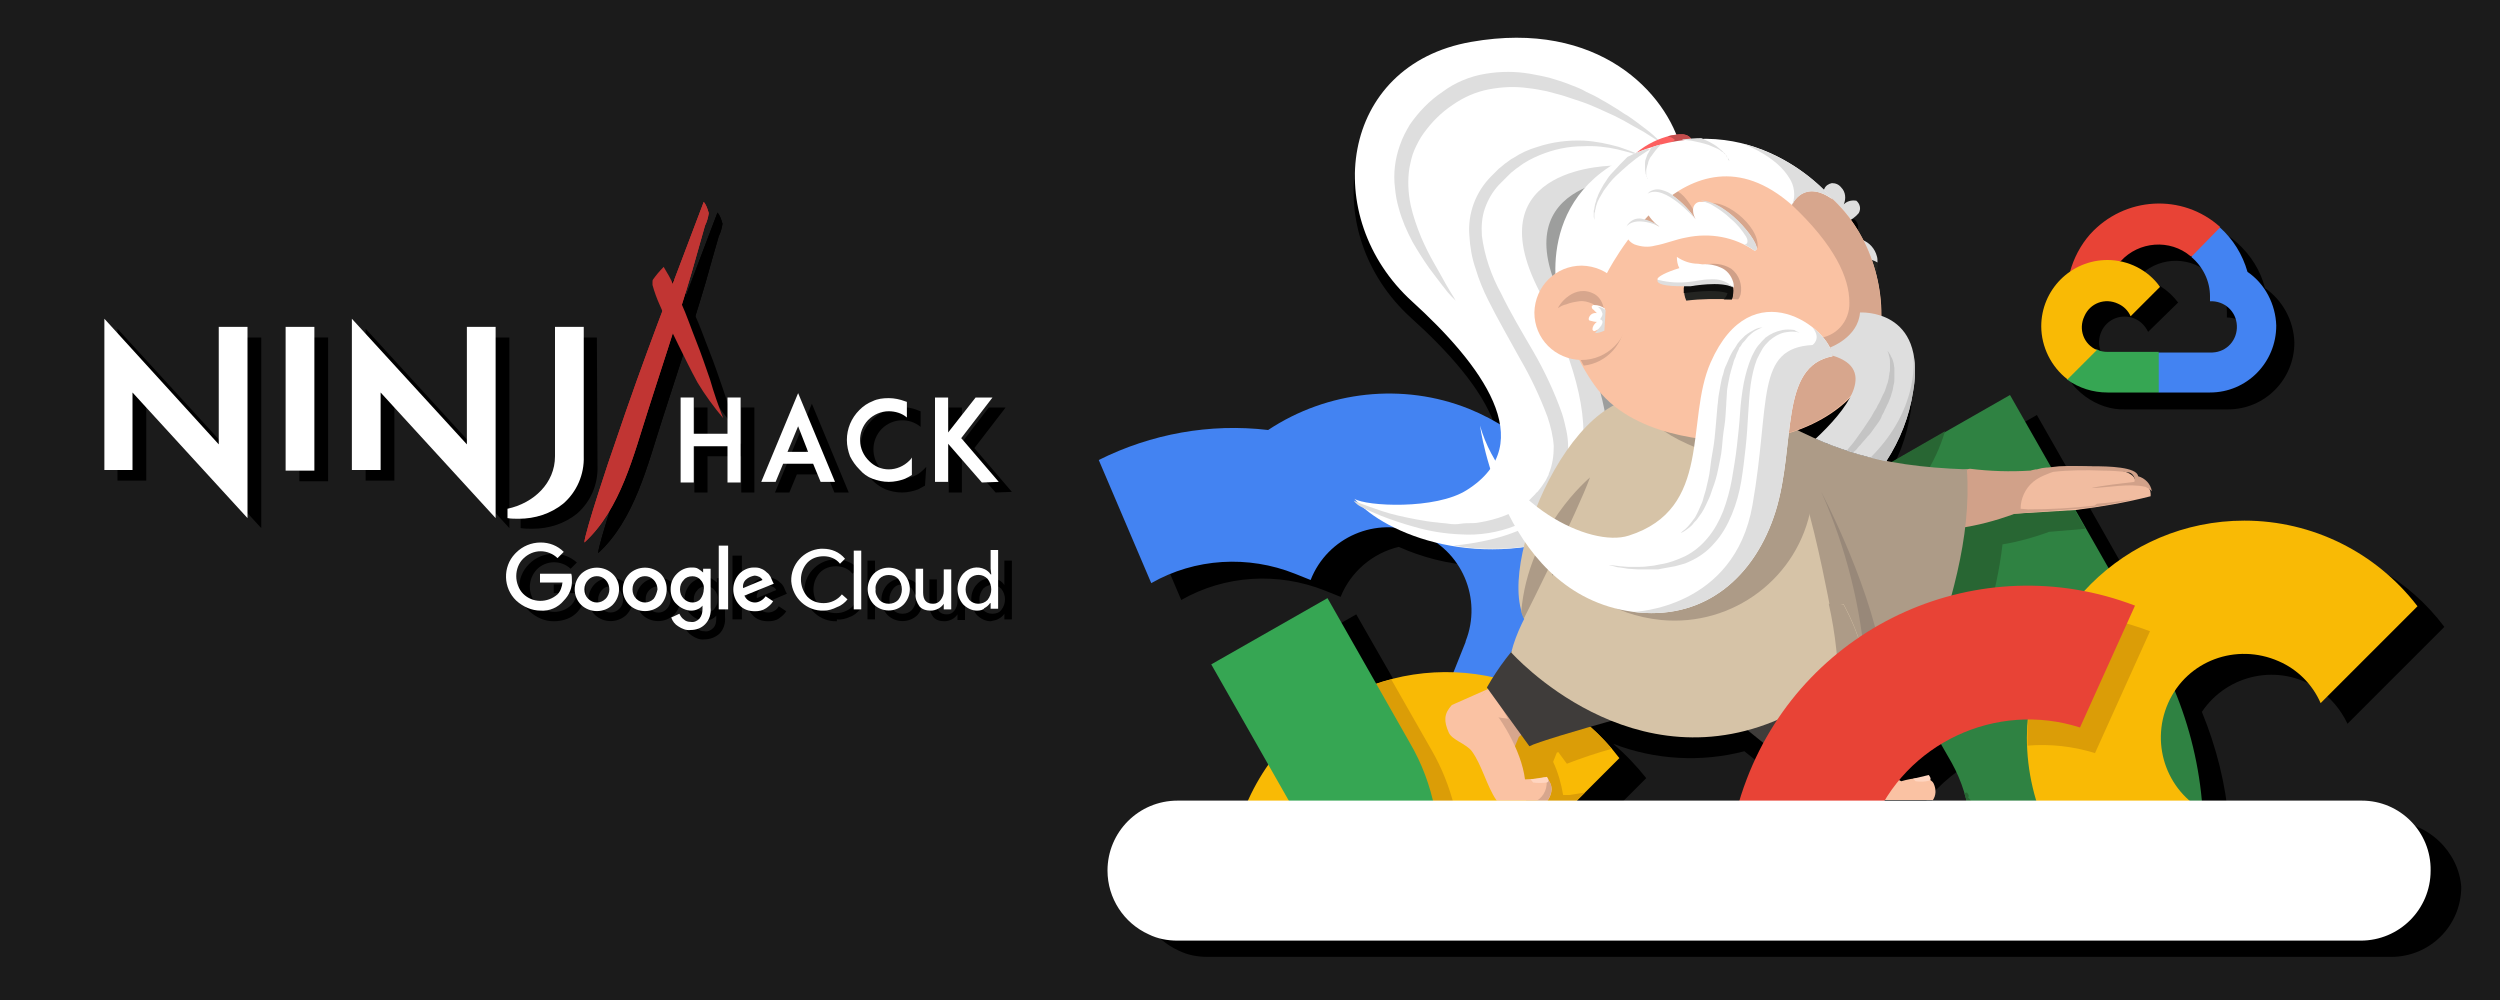<?xml version="1.0" encoding="utf-8"?>
<!-- Generator: Adobe Illustrator 23.0.4, SVG Export Plug-In . SVG Version: 6.00 Build 0)  -->
<svg version="1.1" id="Layer_1" xmlns="http://www.w3.org/2000/svg" xmlns:xlink="http://www.w3.org/1999/xlink" x="0px" y="0px"
	 viewBox="0 0 400 160" style="enable-background:new 0 0 400 160;" xml:space="preserve">
<style type="text/css">
	.st0{clip-path:url(#SVGID_2_);}
	.st1{fill:#1B1B1B;}
	.st2{fill:#2F8242;}
	.st3{fill:#286633;}
	.st4{fill:#4383F2;}
	.st5{fill:#F9BA05;}
	.st6{fill:#DB9D07;}
	.st7{fill:#F1BCA0;}
	.st8{fill:#D1A189;}
	.st9{fill:#AD9B87;}
	.st10{fill:#FFFFFF;}
	.st11{fill:#DEDEDE;}
	.st12{fill:#9D9E9D;}
	.st13{fill:#D6C3A7;}
	.st14{fill:#25353F;}
	.st15{fill:#FAC2A3;}
	.st16{fill:#D7A68D;}
	.st17{fill:#FFD5C0;}
	.st18{fill:#3F3C3A;}
	.st19{fill:#232421;}
	.st20{fill:#FD6060;}
	.st21{fill:#C34C4C;}
	.st22{fill:#D0A088;}
	.st23{fill:#0E0E0D;}
	.st24{fill:#C4C4C4;}
	.st25{fill:#988879;}
	.st26{fill:#36A653;}
	.st27{fill:#E84336;}
	.st28{fill:#C13533;}
</style>
<title>NinjaHack-España-Banner-400x160px</title>
<g>
	<defs>
		<rect id="SVGID_1_" x="-0.5" width="1201" height="160"/>
	</defs>
	<clipPath id="SVGID_2_">
		<use xlink:href="#SVGID_1_"  style="overflow:visible;"/>
	</clipPath>
	<g class="st0">
		<rect x="-0.5" class="st1" width="1201" height="160"/>
		<path d="M382.2,131.4h-25.6c-0.5-6-2-11.9-4.3-17.5c4.1-6.1,12.4-7.8,18.5-3.7c2.1,1.4,3.7,3.3,4.8,5.6l15.5-15.5
			c-11.5-15.3-33.3-18.3-48.6-6.8c-0.3,0.2-0.6,0.4-0.8,0.7l-9.3-16.4c0.1-0.3,0.1-0.6,0.1-0.9c0-0.5-0.2-1-0.5-1.4l-0.8,0.2
			l-5.3-9.3L306,77.8c-2.5-0.3-5.1-0.8-7.5-1.4c0.5,0.1,1,0.3,1.6,0.4l1.3,0.3c2.3-3.4,3.7-7.2,4.3-11.2c0.1-0.4,0.1-0.7,0.1-1.1
			c0-0.1,0-0.2,0-0.3c0-0.3,0-0.5,0.1-0.8c0-0.1,0-0.2,0-0.3c0-0.3,0-0.6,0-0.9v-0.1c0-0.3,0-0.6,0-0.9c0-0.1,0-0.2,0-0.3
			c0-0.2,0-0.4,0-0.6s0-0.2,0-0.3c0-0.2-0.1-0.5-0.1-0.7c0,0,0,0,0-0.1l0,0c-0.4-2.8-2.4-5.1-5.1-6c0-2.3-0.2-4.6-0.8-6.8
			c0.1-0.3,0.1-0.5,0.2-0.8c0-0.4,0-0.7,0-1.1l0.1,0.1c0-0.3,0-0.7-0.1-1c-0.3-1.1-1.1-2-2.2-2.5c-0.6-1.1-1.3-2.2-2-3.2
			c0.5-0.2,0.9-0.6,1.2-1.1c0.4-0.7,0.2-1.5-0.4-2c0,0,0,0,0,0c-0.7-0.1-1.4,0.1-1.9,0.6c0.4-0.9,0.2-2-0.4-2.7
			c-0.4-0.4-0.9-0.7-1.5-0.7c-0.5,0.1-1,0.4-1.2,0.8c0,0.1-0.1,0.1-0.1,0.2l-0.1-0.1l-0.2-0.2l-0.2-0.2l-0.2-0.2l-0.4-0.4l-0.2-0.2
			l-0.3-0.2l-0.2-0.2l-0.5-0.4l-0.3-0.2l-0.3-0.2l-0.3-0.2l-0.5-0.4l-0.4-0.3l-0.4-0.3l-0.4-0.2l-0.5-0.3c-0.2-0.1-0.3-0.2-0.5-0.3
			l-0.5-0.3l-0.4-0.2l-0.5-0.3l-0.5-0.3l-0.6-0.3l-0.4-0.2l-0.6-0.3l-0.5-0.2l-0.7-0.3l-0.4-0.1l-0.7-0.2l-0.4-0.1l-0.8-0.2l0,0
			c-2.2-0.5-4.5-0.8-6.8-0.8h-0.2h-0.9h-0.4c-0.3-0.5-0.8-0.8-1.4-0.8h-0.6h-0.4l0,0c-3.4-8.5-14.1-18.2-32.8-14.9
			c-21.2,3.7-24.2,28.1-9.5,41.5c5.9,5.3,11.4,11.4,13.4,17.1c-10.4-3.9-22.1-2.6-31.4,3.6c-9.3-1.1-18.7,0.6-27.1,4.8l8.4,19.7
			c7-4,15.5-4.5,23-1.5l2.5,1c1.6-4,5.1-7,9.3-8c3.8,1.7,7.8,2.7,11.9,3c4.2,3.7,5.7,9.7,3.6,15l-2,4.8c-0.4,0-0.8,0-1.3,0
			c-3.8,0-7.5,0.6-11.1,1.8l-7.9-13.8l-18.6,10.6l9.2,16c-1.3,1.8-2.4,3.8-3.3,5.9h-11.2c-6.2,0-11.2,5-11.1,11.2
			c0,4.4,2.6,8.3,6.6,10.1l0,0c1.4,0.7,3,1,4.6,1h22.4l0,0h167c6.2,0,11.2-5,11.2-11.2C393.4,136.3,388.4,131.3,382.2,131.4
			L382.2,131.4z M295.4,75.5L295.4,75.5l-1.2-0.4l0.7,0.2l0,0L295.4,75.5z M289.9,73.5l1.3,0.6c-1.4-0.6-2.8-1.2-4.3-2
			c3.3-1.1,6.2-3,8.6-5.5C294.1,69.2,292.2,71.5,289.9,73.5z M294.1,75.1c-0.9-0.3-1.8-0.7-2.7-1C292.3,74.4,293.2,74.8,294.1,75.1z
			 M258.1,119c6.7,2.6,14.1,3,21,1.2l6,4.8c-0.9,2.1-1.7,4.2-2.4,6.3h-26.1l6.8-6.8C261.8,122.5,260.1,120.7,258.1,119z
			 M314.8,122.3l1.8,3.1c1.1,1.9,1.9,3.9,2.4,6h-13.1C308.1,127.7,311.2,124.6,314.8,122.3L314.8,122.3z M295.5,75.6L295.5,75.6
			l0.4,0.1l0,0c0.8,0.2,1.6,0.5,2.4,0.7C297.4,76.2,296.5,75.9,295.5,75.6z"/>
		<path class="st2" d="M315.2,131.5L315.2,131.5l36.8,10c1.8-13.1-0.9-26.4-7.4-37.9l-23-40.4l-32.4,18.5l23.1,40.4
			C313.9,125,314.9,128.2,315.2,131.5z"/>
		<path class="st3" d="M305.3,110l2,0.5h0.2l4.3,1.1c0.6,0.2,1.3,0.2,1.9-0.1c0.4-0.3,0.6-0.8,0.7-1.2c2.5-7.6,5.1-15.3,6-23.2
			c2.5-0.4,4.9-1.1,7.2-1.9l0.2-0.1l5.9-0.5l-3.7-6.4c-3.1,0.1-6.2,0-9.3-0.3l0,0c-4.4-0.1-8.7-0.5-13-1.4c1.5-2.3,2.7-4.8,3.5-7.5
			l-22.1,12.7L305.3,110z M306.6,76.3l0.4,0.1L306.6,76.3z M302.6,75.2l1,0.3L302.6,75.2z"/>
		<path class="st3" d="M315.4,128.2c-0.1-0.2-0.3-0.4-0.5-0.6c0.3-0.3-0.2-0.8-0.2-0.8l-0.4,0.1c0.4,1.3,0.7,2.6,0.8,4h0.1
			C315.7,130,315.8,129,315.4,128.2z"/>
		<path class="st4" d="M202.9,68.8c-9.3-1.1-18.7,0.6-27.1,4.8l8.4,19.7c7-4,15.5-4.5,23-1.5l2.5,1c2.7-6.9,10.5-10.2,17.3-7.5
			c6.9,2.7,10.2,10.5,7.5,17.3c0,0,0,0.1,0,0.1l-9.9,24.8l0,0l19.8,7.9l0,0l9.9-24.8c7.1-17.8-1.5-38-19.3-45.2
			C224.5,61.2,212.4,62.5,202.9,68.8L202.9,68.8z"/>
		<path class="st5" d="M218.1,140.8c0.8-7.3,7.4-12.6,14.8-11.8c4.7,0.5,8.8,3.5,10.7,7.8l15.5-15.5c-11.6-15.3-33.4-18.3-48.7-6.7
			c-8.3,6.3-13.3,15.9-13.7,26.2L218.1,140.8z"/>
		<path class="st6" d="M249.3,120.3l1.4,1.9c2.3-0.9,4.7-1.7,7.2-2.4c-3.4-4-7.7-7.2-12.5-9.4c-0.5,0.8-1,1.6-1.4,2.4l0.1,0.1
			l-5.7,2.5c-1.3,1.4-1.3,2.6-0.5,4.4c0.5,1.2,2.8,1.7,3.7,3c1.6,2.2,2.4,5.6,3.9,7.8l0.1,0.1h4.1l3.9-3.9l-2.5,0.4l0,0
			c-0.5,0-1,0-1,0c-0.3-1.8-0.8-3.6-1.6-5.3l0.6-1.5h0.1l0,0L249.3,120.3z"/>
		<path class="st6" d="M229.1,120.1l-6.5-11.4c-7.1,1.9-13.4,5.9-18,11.6l5.9,10.4c0.9,1.7,1.5,3.5,1.7,5.4l0,0l6.6,1.8
			c1.9-5.3,6.9-8.9,12.6-8.9c0.4,0,0.9,0,1.3,0.1C231.9,125.9,230.7,122.9,229.1,120.1z"/>
		<path class="st7" d="M332.1,81.6c4-0.5,8.1-1.2,12-2.2c0.2-2.3-2.5-2.7-2.5-2.7c-0.5-1.6-4.7-1.9-7.1-2c-3.3-0.2-6.6,0.1-9.8,0.8
			c-0.6,0.1-1.1,0.4-1.5,0.7c-0.7,0.8-1.1,1.8-1.2,2.9c0,1,0.1,2.1,0.2,3.1"/>
		<path class="st8" d="M335.1,80.9c-3.5,0.4-7.1,0.6-10.6,0.6l-1.2-0.1c0-1.6,0.7-3.2,2-4.3c0.7-0.6,1.6-1,2.4-1.3
			c0.2-0.1,0.5-0.2,0.8-0.3c2.6-0.3,5.3-0.3,7.9-0.2c1.4,0,2.9,0.1,4.3,0.3c0.6,0.2,1,0.9,0.8,1.5c-1.6,0.2-5.4,0.6-6.9,1
			c2.8-0.1,6.1-0.8,8.7-0.2c0.4,0.2,0.7,0.4,1,0.7c-0.2-1.2-1.1-2.1-2.2-2.4c-0.2-1.5-4.8-1.6-7.2-1.6c-1.8,0-3.5-0.1-5.3,0h-0.1
			l-0.9,0.1l0,0l-0.9,0.1h-0.2l-0.8,0.1h0l-0.8,0.2h-0.2c-0.3,0.1-0.6,0.1-0.8,0.2h-0.1l0,0c-3.2,0.2-6.4,0.1-9.6-0.3l-2.3,0.4
			c0.5,3,0.7,6.1,0.5,9.1c3-0.4,5.9-1.2,8.7-2.2l0.2-0.1l10.2-0.8c3-0.3,5.9-0.8,8.8-1.5c-0.8,0.1-1.5,0.2-2.3,0.3
			c-1.2,0.2-2.3,0.3-3.5,0.4"/>
		<path class="st9" d="M292.9,105.6l12.9,3.3c0.8,0.5,1.9,0.2,2.4-0.6c0.1-0.2,0.2-0.5,0.2-0.7c3.5-10.5,7.1-21.4,6.3-32.5
			c-14.5-0.5-22.8-3.2-35.2-10.8l-1.6,17.5L292.9,105.6"/>
		<path class="st10" d="M263.1,31.2c0.2-3,3-6,5.9-7.3c-2.3-9-13.2-20.8-33.6-17.2c-21.2,3.7-24.2,28.1-9.5,41.5
			c11,10,20.7,22.7,8.8,30.2c-5,3.2-16.2,2.6-18,1.4c4.9,5.7,20.3,12,37.3,5c24.7-10.4,14.3-31.4,10.3-37.7
			C259.2,39.3,258.8,33.5,263.1,31.2z"/>
		<path class="st11" d="M265.7,22.8c0,0-1-0.6-2.7-1.7c-0.9-0.5-2-1.1-3.2-1.8c-0.6-0.3-1.3-0.7-2-1s-1.5-0.7-2.2-1s-1.6-0.7-2.5-1
			s-1.8-0.6-2.7-0.9s-1.9-0.5-2.9-0.8c-1-0.2-2-0.4-3-0.5c-2.1-0.3-4.2-0.2-6.3,0.2c-2.1,0.4-4.1,1.3-5.8,2.5
			c-1.8,1.2-3.3,2.7-4.6,4.5c-0.6,0.8-1.1,1.8-1.5,2.7c-0.4,0.9-0.6,1.9-0.8,2.9c-0.3,2-0.2,3.9,0.2,5.9c0.4,1.8,1,3.5,1.7,5.2
			c0.6,1.4,1.3,2.8,2.1,4.2c0.7,1.2,1.3,2.3,1.8,3.2s0.9,1.5,1.2,2l0.4,0.7l-0.6-0.6c-0.4-0.4-0.9-1-1.5-1.8s-1.4-1.8-2.2-2.9
			c-0.9-1.3-1.8-2.7-2.6-4.1c-0.9-1.7-1.7-3.5-2.2-5.4c-0.3-1-0.5-2.1-0.6-3.2c-0.3-2.3,0-4.7,0.8-6.9c0.4-1.2,1-2.3,1.6-3.3
			c1.4-2,3.1-3.8,5.2-5.2c2-1.5,4.4-2.5,6.9-2.9c1.2-0.2,2.4-0.3,3.6-0.3c1.2,0,2.3,0.1,3.5,0.3c1.1,0.2,2.2,0.4,3.3,0.7
			c1,0.3,2,0.6,3,1s1.9,0.7,2.7,1.2c0.9,0.4,1.7,0.8,2.5,1.3c0.8,0.4,1.5,0.9,2.2,1.3s1.3,0.9,1.9,1.2c1.2,0.8,2.2,1.6,3,2.2
			C264.2,21.3,265,22,265.7,22.8z"/>
		<path class="st11" d="M216.6,80.1c0,0,0.4,0.2,1.2,0.5s1.9,0.7,3.4,1.2s3.3,0.9,5.4,1.3c1.1,0.2,2.2,0.4,3.4,0.5
			c0.6,0.1,1.2,0.1,1.8,0.2s1.3,0.1,1.9,0s1.3-0.1,2-0.1s1.3-0.2,2-0.3c1.4-0.3,2.7-0.7,4-1.3c1.3-0.6,2.5-1.5,3.5-2.6l0.4-0.4
			c0.1-0.1,0.2-0.3,0.4-0.4c0.2-0.3,0.5-0.6,0.7-0.9l0.6-0.9l0.3-0.6c0.1-0.2,0.2-0.3,0.2-0.5c0.6-1.4,0.8-2.9,0.8-4.4
			c-0.1-1.6-0.5-3.2-1-4.7c-1.2-3.2-2.7-6.4-4.4-9.3c-1.7-3.1-3.5-6.2-5.1-9.4c-0.8-1.6-1.5-3.3-2-5c-0.6-1.7-0.9-3.5-1-5.3
			c-0.3-3.5,1-7,3.5-9.5l0.2-0.2l0.2-0.2l0.4-0.4l0.4-0.4l0.5-0.4c0.3-0.3,0.6-0.5,0.9-0.7s0.6-0.5,0.9-0.6c1.2-0.8,2.5-1.4,3.9-1.8
			c2.4-0.8,4.9-1.1,7.4-1c1.9,0.1,3.8,0.5,5.6,1c1.2,0.4,2.3,0.8,3.4,1.3c0.8,0.4,1.1,0.6,1.1,0.6s-0.4-0.2-1.2-0.5
			c-1.1-0.4-2.3-0.7-3.5-1c-1.8-0.4-3.6-0.6-5.5-0.5c-2.4,0-4.7,0.5-6.9,1.4c-1.2,0.5-2.4,1.1-3.4,1.9c-0.3,0.2-0.6,0.4-0.8,0.6
			c-0.3,0.2-0.5,0.4-0.8,0.7l-0.4,0.4c-0.1,0.1-0.3,0.3-0.4,0.4l-0.4,0.4l-0.2,0.2l-0.2,0.2c-1,1.1-1.7,2.3-2.2,3.7
			c-0.5,1.4-0.6,2.9-0.5,4.4c0.4,3.2,1.5,6.4,3.1,9.3c1.5,3.1,3.3,6.1,5.1,9.2c1.8,3.1,3.4,6.5,4.6,9.9c0.3,0.9,0.5,1.8,0.7,2.7
			c0.2,0.9,0.3,1.8,0.3,2.8c0.1,1.9-0.3,3.8-1.1,5.5c-0.1,0.2-0.2,0.5-0.3,0.6l-0.3,0.5l0,0c0,0.1,0,0,0,0.1l-0.1,0.1l-0.1,0.1
			l-0.2,0.3l-0.4,0.6c-0.1,0.2-0.3,0.4-0.4,0.5l-0.4,0.5c-0.1,0.2-0.3,0.3-0.4,0.5l-0.5,0.4c-1.2,1.2-2.6,2.1-4.2,2.8
			c-2.8,1.1-5.8,1.6-8.8,1.4c-2.5-0.1-5-0.5-7.4-1.2c-1.8-0.5-3.6-1.1-5.4-1.8c-1.4-0.6-2.6-1.1-3.3-1.5S216.6,80.1,216.6,80.1z"/>
		<path class="st11" d="M264.2,47c-4.9-7.7-5.4-13.4-1.2-15.7l-4.6-4.8c0,0-22.6-0.2-12.1,20.1s11.8,38.1-13.7,40.7
			c7.2,1.2,14.7,0.3,21.4-2.6c5.6-2.3,9.3-5.2,11.8-8.3l3.3-18.2C268,54.2,266.3,50.4,264.2,47z"/>
		<path class="st12" d="M245.6,87.2c2.9-0.5,5.7-1.4,8.4-2.5c24.7-10.3,14.2-31.4,10.2-37.7c-4.9-7.8-5.4-13.5-1.1-15.8
			c0.1-0.6,0.2-1.2,0.4-1.7l-1.2-1.2c0,0-22.6-0.3-12.1,20.1C259.3,65.9,261.5,81.5,245.6,87.2z"/>
		<path class="st13" d="M275.5,65.4l-7.8-1.1l-0.6,0.9C254,56.4,239,89.2,243.9,99c1.6,3.1,8.5,3.9,11.9,4.7
			c12.2,2.7,24.5,4.5,36.9,5.7C294.1,94.4,289.7,79.1,275.5,65.4"/>
		<path class="st9" d="M263.5,66.4c0,0,3.4,6,20.7,8.3l-3.9-7L263.5,66.4z"/>
		<path class="st9" d="M251.1,100.7c-1.2,0.2-2.4,0.3-3.5,0.3c2.6,1.2,5.4,2.1,8.3,2.6c12.2,2.7,24.5,4.5,36.9,5.7
			c1.4-14.5,2-30.5-11.2-43.9c4.3,4.8,0.5,8.7-0.8,14.5c-1.5,6.3-12.7,12.3-18.1,15.9C259.1,98.2,255.2,99.9,251.1,100.7"/>
		<path class="st14" d="M271.7,65.3c-0.1-0.2-0.3-0.3-0.4-0.4l-3.1-0.4C269.4,64.7,270.7,65,271.7,65.3"/>
		<path class="st14" d="M251.2,102c4.1-0.8,8-2.5,11.5-4.9c5.4-3.6,15.7-9.9,18.1-15.9c3.6-9.2,0.6-12.2-2.1-15.8
			c2.2,5.4,1.4,9.8-0.8,14.5c-2.7,5.9-12.7,12.3-18.1,15.9c-3.4,2.4-7.4,4.1-11.5,4.9c-1.2,0.2-2.4,0.3-3.5,0.3
			c1,0.5,2.1,0.9,3.2,1.3C249,102.3,250.1,102.2,251.2,102"/>
		<path class="st15" d="M239.6,109.1l-3.2,2.6c-0.1,0.1-0.1,0.1-0.2,0.2c0,0.2,0,0.3,0.1,0.4c1.7,2.5,2.9,5.3,3.6,8.3l4.4-4
			c0.1-0.1,0.2-0.2,0.2-0.3c0-0.1,0-0.3,0-0.4c-0.8-2.4-2-4.7-3.6-6.8c-0.1-0.2-0.4-0.4-0.6-0.4"/>
		<polyline class="st16" points="238.4,110.1 243,117.9 244.3,116.9 		"/>
		<path class="st16" d="M237.7,114.5c1,1.9,3.7,4,4.2,6.1l1.9-4.6c0.1-0.1,0.8,0.5,0.9,0.4c0-0.1,0-0.3,0-0.4
			c-0.4-1.2-2.1,0.3-2.7-0.9L237.7,114.5z"/>
		<path class="st15" d="M235.5,120.2c1.6,2.2,2.4,5.6,3.9,7.8c0,0,0.1,0.1,0.1,0.1h8.1c1.2-1.7,0.6-3.2-0.5-3.7c0,0-0.9,0.2-1.2,0.2
			s-1.9,0.1-1.9,0.1c-0.6-4.7-3.9-10.1-7-13.4l1.4-1.2l-6.1,2.7c-1.3,1.4-1.3,2.6-0.5,4.4C232.3,118.4,234.6,119,235.5,120.2z"/>
		<path class="st16" d="M245.9,128.1h1.7c1-1.5,0.7-3-0.2-3.6C247.7,125.9,247.1,127.4,245.9,128.1z"/>
		<path class="st17" d="M244.9,124.7l2.6-0.4c0,0,0.6,0.7,0,0.9c-0.7,0.1-1.5,0.1-2.2,0L244.9,124.7z"/>
		<path class="st15" d="M289.2,118.8c0,1.4,0,2.8,0,4.2c0,0.1,0,0.2,0.1,0.3c0.1,0.1,0.3,0.2,0.4,0.2c3,0.2,6,1,8.8,2.3l-0.4-6
			c0-0.1,0-0.2-0.1-0.3c-0.1-0.1-0.2-0.2-0.4-0.2c-2.4-0.9-5-1.4-7.5-1.4c-0.2,0-0.5,0-0.6,0.2"/>
		<path class="st16" d="M292.2,123.7c2.2,0.4,5.5-0.5,7.4,0.5l-2.5-4.3c0-0.1,0.9-0.4,0.8-0.5c-0.1-0.1-0.2-0.2-0.4-0.2
			c-1.2-0.4-1.1,1.8-2.4,1.6L292.2,123.7z"/>
		<path class="st15" d="M309.2,128.1c0.6-0.8,0.6-1.8,0.2-2.7c-0.8-1.8-5.2-0.4-5.2-0.4c-4.1-2.4-10.4-3.1-14.9-2.8l-0.1-1.9
			l-1.6,6.4c0.1,0.4,0.2,0.9,0.4,1.3H309.2z"/>
		<path class="st17" d="M306.1,124.6l2.5-0.6c0,0,0.6,0.7,0.1,0.9c-0.7,0.2-1.5,0.2-2.2,0.1L306.1,124.6z"/>
		<path class="st18" d="M298.7,122.2c0,0-0.7-20.2-3.7-23.5c0.1-0.5,0.1-1,0-1.6c-3.5,2.3-8.1,5.9-13.2,5
			c-7.4-1.2-14.5-3.4-21.7-5.7c-4.8-1.5-7-3-11.7-4.5c0,2-0.7,3.1-0.7,5.1c0,0.6-1.7,2.3-2,2.8c-0.3,0.5-0.6,1-1.1,1.4
			c-2.6,2.6-4.9,5.6-6.7,8.8l6.8,9.4c2.2-1.2,25.7-7.7,28.3-7.9l15.5,12.5L298.7,122.2z"/>
		<path class="st9" d="M243.4,97.9c0.1,0.4,0.3,0.8,0.4,1.1l0,0c1-2,8.5-16.9,10.6-22.6C254.5,76.3,244.5,84.5,243.4,97.9z"/>
		<path class="st13" d="M248.4,92c0,0-5.1,6.2-6.6,12.4c0,0,19.5,22,44.3,10c11.5-5.6,11.9-2.9,11.9-2.9s2.5-4.4-3-14.8l-2.2,0.4
			c0,0-2-10.8-4-17.3"/>
		<path class="st9" d="M289.8,81c-0.6-3-2.6-1.5-3.4-4.1l-15.2,5.3c-1.8,2.2-4.2,3.8-7,4.6c-2.3,0.5-4.6,0.4-6.8-0.4l-8.9,2.7
			c3.8,5.1,9.4,9.3,17.3,10.1C277.3,100.3,287.8,92.4,289.8,81z"/>
		<path class="st11" d="M295.5,35.5c0.7-0.3,1.4-0.8,1.9-1.4c0.4-0.7,0.2-1.5-0.4-2c0,0,0,0-0.1,0c-0.7-0.1-1.4,0.1-1.9,0.6
			c0.4-0.9,0.3-2-0.4-2.7c-0.4-0.5-0.9-0.7-1.5-0.7c-0.5,0.1-1,0.4-1.2,0.9c-0.3,0.5-0.4,1-0.4,1.5c-0.1,0.8,0.1,1.6,0.4,2.4
			c0.4,0.7,1.1,1.3,1.9,1.4c0.5,0.1,1.1,0,1.6,0.1"/>
		<path class="st19" d="M300.1,44.1c0.1-0.4,0.2-0.7,0.3-1.1c0.3-2.4-1.5-4.6-4-4.9s-4.6,1.5-4.9,4c-0.1,0.8,0,1.5,0.3,2.2
			C294.6,44,297.3,44,300.1,44.1z"/>
		<path class="st11" d="M300.3,41c-0.3-1.2-1.2-2.2-2.3-2.6l0,0c-1-0.5-2.1-0.7-3.2-0.6l-0.8-0.1c-1.4,0-2.7-0.5-3.9-1.2
			c-0.1,0.7,0.1,1.5,0.4,2.1c-2.3,0.7-4.1,1.6-4,2c0.3,1.2,4.3,1.2,6,1.1c0,0,5.8-1.1,7.9,0.3C300.4,41.6,300.4,41.3,300.3,41z"/>
		<path class="st15" d="M294.8,33.5c-7.4-8.3-19.1-11.2-29.5-7.2c-8.9,3.3-22.5,17.9-10.2,35.3c5.8,8.3,18.6,9.1,23.8,9
			s17.4-2.9,21-13.1C302.6,49.5,300.3,39.7,294.8,33.5"/>
		<path class="st16" d="M273.2,32.8c-0.8,0.4-1.4,1.3-1.5,2.2c-3.4-7-5.4-4-5.4-4s0.7,3.8-1.1,2.7s-2.9,1.4-2.9,1.4l2.4,2.3
			c0,0,11.1-1.5,12.4-1.2s4.1,3.5,4.1,3.5C281.7,36,275.2,31.3,273.2,32.8z"/>
		<path class="st16" d="M260,51.1c0-4.2-3.3-7.5-7.5-7.6c0,0,0,0,0,0c-0.6,0-1.3,0.1-1.9,0.2c-0.9,4.4-0.3,9.4,2.8,14.8
			C257.1,58.1,260,54.9,260,51.1z"/>
		<path class="st16" d="M251.4,40.8c-1.7,4.7-1.6,9.9,0.4,14.5c4-1.2,6.2-5.4,5-9.4C256,43.4,254,41.5,251.4,40.8"/>
		<path class="st16" d="M294.8,33.5c-4.4-5-10.6-8.2-17.3-8.8c3.9,2.6,9.2,8.1,9.2,8.1c6.8,6.4,9.2,11.6,9.2,15.6
			c0.1,3-2.2,5.6-5.2,5.7c-0.4,0-0.9,0-1.3-0.1c-1.4-0.2-2.7-0.6-4-1.1c0.3,0.5,0.5,1.7,1.5,2.3c-0.4,6.9-4.8,12.9-11.4,15.3
			c1.2,0.1,2.3,0.1,3.2,0.1c5.2-0.1,17.4-2.9,21-13.1C302.6,49.5,300.3,39.7,294.8,33.5"/>
		<path class="st20" d="M260.2,28.5c-0.4-0.4-0.6-1-0.3-1.5c1.2-3.1,6.2-5.6,9.3-5.5c0.5,0,2,0.4,1.3,1.9"/>
		<path class="st21" d="M269.2,21.5c-0.8,0-1.6,0.1-2.4,0.3c0.5,0.1,0.9,0.3,1.2,0.6c-1.3,0.8-2.5,1.7-3.7,2.8l5.7-1.6l0.4-0.2
			C271.2,21.9,269.7,21.5,269.2,21.5z"/>
		<path class="st10" d="M256.9,44.1c0,0,12.9-26.2,29.8-11.3c0,0,1.8-4.3,6.5-0.9c0,0-11.3-14.4-29.7-8.1
			c-18.9,6.5-14.1,24.3-14.1,24.3"/>
		<path class="st11" d="M263.5,23.8c-1.1,0.4-2.1,0.8-3.1,1.3c-0.8,0.8-1.6,1.6-2.4,2.5c-0.4,0.4-0.7,0.8-1,1.3
			c-0.3,0.4-0.6,0.9-0.8,1.3c-0.2,0.4-0.5,0.9-0.6,1.3c-0.1,0.2-0.2,0.4-0.2,0.6c-0.1,0.2-0.1,0.4-0.2,0.6c0,0.2-0.1,0.4-0.1,0.6
			c0,0.2-0.1,0.3-0.1,0.5c0,0.2,0,0.3,0,0.5s0,0.3,0,0.4s0.1,0.4,0.1,0.5c0,0.1,0,0.1,0,0.2c0,0,0-0.1,0-0.2c0-0.2,0-0.4,0-0.5
			c0-0.1,0-0.2,0-0.4c0-0.1,0-0.3,0.1-0.4c0-0.2,0-0.3,0.1-0.5c0-0.2,0.1-0.4,0.1-0.5c0.1-0.2,0.1-0.4,0.2-0.6
			c0.1-0.2,0.2-0.4,0.3-0.6c0.2-0.4,0.5-0.8,0.7-1.2c0.3-0.4,0.6-0.8,0.9-1.2s0.7-0.8,1-1.1c1.4-1.3,2.8-2.6,4.4-3.6
			c0.4-0.3,0.8-0.5,1.1-0.7L263.5,23.8z"/>
		<path class="st11" d="M263.6,26.4c0.1-0.2,0.1-0.5,0.2-0.7c0.1-0.2,0.2-0.5,0.4-0.7c0.5-0.7,1-1.4,1.6-1.9
			c-0.5,0.1-1.1,0.3-1.6,0.5c-0.2,0.4-0.4,0.8-0.6,1.1c-0.1,0.3-0.2,0.5-0.3,0.8c-0.1,0.3-0.1,0.5-0.1,0.8c0,0.3,0,0.5,0,0.8
			c0,0.2,0.1,0.4,0.1,0.7c0,0.1,0.1,0.2,0.1,0.3c0,0.1,0.1,0.2,0.1,0.2c0.1,0.1,0.2,0.3,0.2,0.4l0.2,0.3l-0.2-0.3
			c-0.1-0.1-0.1-0.3-0.2-0.4c0-0.1,0-0.2-0.1-0.2c0-0.1,0-0.2,0-0.3c0-0.2,0-0.4,0-0.6C263.5,26.9,263.5,26.6,263.6,26.4z"/>
		<path class="st11" d="M276.4,25.3c0-0.1-0.1-0.1-0.1-0.2c-0.1-0.2-0.2-0.3-0.3-0.5c-0.1-0.1-0.3-0.3-0.5-0.5
			c-0.2-0.2-0.4-0.3-0.6-0.5c-0.2-0.2-0.4-0.3-0.7-0.5c-0.2-0.1-0.5-0.3-0.7-0.4c-0.4-0.2-0.9-0.4-1.3-0.6c-1,0-2,0.1-3,0.2v0.1h0.4
			l1,0.1c1,0.2,1.9,0.4,2.8,0.7c0.2,0.1,0.5,0.2,0.7,0.3c0.2,0.1,0.5,0.2,0.7,0.3c0.2,0.1,0.4,0.2,0.6,0.4c0.2,0.1,0.4,0.2,0.5,0.4
			c0.1,0.1,0.3,0.2,0.4,0.4L276.4,25.3l0.1,0.2l0.2,0.3l-0.1-0.4C276.5,25.4,276.4,25.4,276.4,25.3z"/>
		<path class="st22" d="M272.6,47.3c0,0.2,0.1,0.4,0.1,0.5c1.8-0.1,3.6,0,5.4,0.1c0.2-0.2,0.3-0.5,0.4-0.8c0.3-1.5-0.2-3.1-1.5-4.1
			c-1.3-0.8-2.9-1-4.4-0.6l-0.1,0.4c0,0.5,0,1.1,0,1.6C272.5,45.5,272.5,46.4,272.6,47.3z"/>
		<path class="st19" d="M277.1,47.9c0.1-0.3,0.2-0.7,0.2-1c0.2-2.2-1.3-4.1-3.5-4.3c-2.2-0.2-4.1,1.3-4.3,3.5c-0.1,0.7,0,1.3,0.3,2
			C272.3,47.8,274.7,47.8,277.1,47.9z"/>
		<path class="st23" d="M276.4,46.9c-0.1,0.4-0.3,0.7-0.6,1h1.3c0.1-0.3,0.2-0.7,0.2-1c0.1-1-0.2-2.1-0.9-2.9
			c0.1,0.4,0.2,0.8,0.2,1.2c-0.4-0.7-1.1-1.3-1.9-1.6l0,0c-1-0.5-2.1-0.7-3.2-0.6c-1.2,0.6-1.9,1.8-2.1,3.1c0,0.3,0,0.5,0,0.8
			C270.5,46.8,274.2,46.2,276.4,46.9z"/>
		<path class="st10" d="M277.3,45.1c-0.3-1-1-1.9-2-2.3l0,0c-0.9-0.4-1.9-0.6-2.9-0.5c-0.2,0-0.5-0.1-0.7-0.1
			c-1.2,0-2.4-0.4-3.4-1.1c0,0.6,0.1,1.3,0.4,1.8c-2,0.6-3.6,1.4-3.5,1.8c0.3,1.1,3.8,1,5.3,1c0,0,5.1-1,6.9,0.3
			C277.4,45.7,277.4,45.4,277.3,45.1z"/>
		<path class="st11" d="M270.5,45.8c0,0,4.9-0.9,6.8,0.2c-0.2-0.2-0.5-0.4-0.7-0.6c-0.9-0.6-2-0.8-3.1-0.7c-1.1,0-2.1,0.3-3.2,0.4
			c-1.6,0.2-3.3,0.1-4.9-0.3l-0.2,0c0,0,0,0.1,0,0.2C265.5,45.9,269,45.8,270.5,45.8z"/>
		<path class="st15" d="M260.6,50.1c0-4.2-3.3-7.5-7.5-7.6c-4.2,0-7.5,3.3-7.6,7.5c0,4.2,3.3,7.5,7.5,7.6
			C257.2,57.6,260.5,54.2,260.6,50.1"/>
		<path class="st16" d="M255.2,47.1c-3.3-1.9-5.9,1.8-5.9,2.2c0.4-0.3,0.8-0.5,1.3-0.6c0.7-0.3,1.4-0.4,2.1-0.5
			c0.7-0.1,1.4,0.1,2.1,0.4c0.7,0.5,1.1,1.1,1.3,1.9c0.2,0.9,0.2,1.8-0.1,2.6C257.2,50.8,256.8,48.1,255.2,47.1"/>
		<path class="st10" d="M280.7,40.1c-3.2-2.2-7.1-2.9-10.9-2.1c-1.7,0.3-3.3,1-5,1.3c-1.1,0.3-2.2,0.2-3.3-0.2
			c-1.1-0.5-1.6-1.6-1.3-2.7c0.4-0.9,1.4-1.5,2.5-1.3c1,0.2,1.9,0.6,2.8,1.2c-0.9-0.7-1.6-1.5-2.1-2.5c-0.5-1-0.3-2.2,0.6-3
			c0.6-0.4,1.3-0.5,2-0.3c0.7,0.2,1.3,0.5,1.9,1c1.3,1,2.5,2.2,3.4,3.6c-0.2-0.4-0.4-0.9-0.4-1.3c-0.1-0.7,0.3-1.4,1-1.5
			c0.1,0,0.2,0,0.3,0C276.5,32,282.6,40.1,280.7,40.1"/>
		<path class="st11" d="M265.5,36.2c-0.8-0.6-1.8-1-2.8-1.2c-1-0.2-2,0.3-2.5,1.3C260.2,36.3,261.3,34.4,265.5,36.2z"/>
		<path class="st11" d="M271.2,35c-0.9-1.4-2-2.6-3.4-3.6c-0.5-0.5-1.2-0.8-1.9-1c-0.7-0.2-1.4-0.1-2,0.3c-0.1,0.1-0.2,0.2-0.3,0.3
			C266.3,29.3,271.2,35,271.2,35z"/>
		<path class="st11" d="M272.1,32.1c0.7,0.2,1.4,0.4,2,0.8c1,0.6,2,1.3,2.8,2.1c1,0.8,1.8,1.8,2.5,2.9c0.1,0.2,0.2,0.4,0.2,0.7
			c0,0.2-0.1,0.5-0.4,0.5c0,0-0.1,0-0.1,0c0.5,0.3,1.1,0.6,1.6,1C282.7,40.2,276.6,32,272.1,32.1z"/>
		<path class="st10" d="M293.2,57c-0.3-4.4-12.9-14-19.5,1c-4.1,9.3,0.4,23.4-13.1,27.7c-6.2,2-20.2-5-23.8-17.6
			c0,0,3.7,27.8,25.4,29.9c10.7,1,18.6-5.7,21.9-16.2C287.4,71.1,284.6,58.6,293.2,57L293.2,57z"/>
		<path class="st11" d="M287.9,53.2c-0.2,0-0.4-0.1-0.6-0.1c-0.6-0.1-1.2,0-1.8,0.1c-0.9,0.2-1.7,0.7-2.4,1.3
			c-0.4,0.4-0.8,0.8-1.1,1.3c-0.3,0.5-0.6,1.1-0.9,1.7c-0.5,1.3-0.8,2.7-1,4.1c-0.2,1.5-0.3,3.1-0.4,4.8s-0.2,3.4-0.4,5.2
			s-0.4,3.6-0.7,5.4c-0.3,1.8-0.8,3.6-1.5,5.3c-0.7,1.7-1.6,3.3-2.8,4.6c-1.1,1.3-2.5,2.3-4.1,3c-0.4,0.2-0.7,0.3-1.1,0.4
			s-0.7,0.2-1.1,0.3l-1.1,0.2c-0.4,0.1-0.7,0.1-1.1,0.2l-0.5,0.1h-0.5h-1c-0.6,0-1.2,0-1.8,0l-1.5-0.1l-1.3-0.2
			c-0.3,0-0.7-0.1-1-0.2l-0.8-0.2l-0.6-0.1l0.6,0.1c0.4,0,1,0.1,1.8,0.2l1.3,0.1h1.5c0.5,0,1.1,0,1.7-0.1l0.9-0.1l0.5-0.1l0.5-0.1
			c1.4-0.2,2.7-0.7,4-1.3c1.4-0.7,2.6-1.7,3.6-2.9c1.1-1.3,1.9-2.8,2.5-4.3c0.6-1.6,1.1-3.4,1.4-5.1c0.3-1.8,0.6-3.5,0.8-5.3
			s0.4-3.5,0.5-5.2c0.1-1.6,0.3-3.3,0.6-4.9c0.3-1.5,0.7-2.9,1.3-4.3c0.3-0.6,0.6-1.2,1-1.7c0.4-0.5,0.8-0.9,1.2-1.3
			c0.8-0.6,1.7-1,2.7-1.2c0.6-0.1,1.2-0.1,1.9,0C287.5,53.1,287.7,53.1,287.9,53.2z"/>
		<path class="st11" d="M282.4,52.3c-0.1,0-0.3,0-0.4,0.1c-0.4,0.1-0.7,0.3-1.1,0.5c-0.2,0.1-0.5,0.3-0.7,0.5
			c-0.2,0.2-0.5,0.4-0.7,0.7c-0.2,0.3-0.5,0.6-0.7,0.8c-0.1,0.2-0.2,0.3-0.3,0.5l-0.2,0.2c0,0.1-0.1,0.2-0.1,0.3
			c-0.2,0.4-0.4,0.8-0.5,1.2c-0.1,0.2-0.2,0.4-0.3,0.7s-0.1,0.5-0.2,0.7l-0.2,0.7c-0.1,0.2-0.1,0.5-0.2,0.7c-0.1,0.5-0.2,1-0.3,1.5
			s-0.2,1.1-0.2,1.6s-0.1,1.1-0.1,1.7c-0.1,1.2-0.1,2.3-0.3,3.5s-0.3,2.3-0.4,3.5s-0.4,2.3-0.6,3.4c-0.2,1-0.5,2.1-0.9,3.1
			c-0.2,0.5-0.3,1-0.5,1.4s-0.4,0.9-0.6,1.3c-0.2,0.4-0.4,0.8-0.6,1.1c-0.2,0.3-0.5,0.7-0.7,1s-0.5,0.5-0.7,0.8s-0.4,0.4-0.6,0.6
			c-0.3,0.2-0.6,0.5-1,0.7l-0.4,0.2l0.3-0.3c0.1-0.1,0.3-0.2,0.4-0.3l0.5-0.5c0.2-0.2,0.3-0.4,0.5-0.6l0.6-0.8
			c0.4-0.7,0.7-1.4,1-2.1c0.2-0.4,0.3-0.8,0.4-1.2c0.1-0.4,0.3-0.9,0.4-1.4c0.2-0.9,0.5-2,0.6-3s0.3-2.2,0.5-3.3s0.3-2.3,0.4-3.4
			s0.2-2.3,0.3-3.5c0.1-0.6,0.1-1.2,0.2-1.7s0.2-1.1,0.3-1.7c0.1-0.5,0.2-1.1,0.4-1.6c0.1-0.3,0.1-0.5,0.2-0.8s0.2-0.5,0.3-0.7
			s0.2-0.5,0.3-0.7l0.3-0.7c0.2-0.4,0.4-0.8,0.7-1.2l0.2-0.3L278,55l0.4-0.5c0.3-0.3,0.6-0.6,0.8-0.8c0.5-0.4,1-0.7,1.6-1
			c0.4-0.2,0.8-0.3,1.2-0.3C282.1,52.3,282.3,52.3,282.4,52.3z"/>
		<path class="st11" d="M290.5,70.2c3.6,1.6,7.4,2.8,11.3,3.6c2.2-3.4,3.7-7.2,4.3-11.2c2.2-13.3-8.5-12.6-8.5-12.6
			c-0.3,4-4.8,5.6-4.8,5.6l0.4,1.3C300.7,59.1,295.2,65.8,290.5,70.2z"/>
		<path class="st24" d="M299.3,73.2c0.8,0.2,1.6,0.4,2.5,0.6c2.2-3.4,3.7-7.2,4.3-11.2c0.4-2,0.4-4.1,0-6.1
			C306.1,56.7,307.5,65,299.3,73.2z"/>
		<path class="st11" d="M293.2,57c-0.1-1.3-1.3-3.2-3.2-4.6l0,0c1.5,1.8,0,2.8,0,2.8c-9.2,0.5-6.7,9-9.6,25.6s-18.9,17.1-19.1,17.1
			l0.9,0.1c10.7,1,18.6-5.7,21.9-16.2C287.4,71.1,284.6,58.6,293.2,57z"/>
		<path class="st11" d="M278.9,23c3.4,1.4,6,3.2,7.4,5.5c0.8,1.2,1,2.8,0.5,4.2c0.3-0.7,2.2-3.8,6.5-0.8
			C289.5,27.6,284.5,24.5,278.9,23z"/>
		<path class="st25" d="M291.4,78.7c4,9,6.4,18.6,7.1,28.4l0,0l3,0.8C300.1,95.1,291.4,78.7,291.4,78.7z"/>
		<path class="st9" d="M298,111.6c0,0,2.5-4.4-3-14.8l-2.4-0.2c1.1,4.9,1.6,9.8,1.6,14.8l0,0C297.8,110.4,298,111.6,298,111.6z"/>
		<path class="st24" d="M296.5,72.4L296.5,72.4c0.2-0.2,0.5-0.4,0.7-0.7s0.5-0.5,0.7-0.8l0.7-0.8c0.2-0.3,0.5-0.5,0.7-0.8
			c0.4-0.6,0.9-1.2,1.3-1.8c0.2-0.3,0.4-0.6,0.5-1c0.2-0.3,0.4-0.7,0.5-1c0.2-0.3,0.3-0.7,0.5-1c0.1-0.3,0.3-0.7,0.4-1
			c0.1-0.3,0.2-0.7,0.3-1s0.1-0.7,0.2-1c0.1-0.3,0.1-0.6,0.1-0.9c0-0.3,0-0.6,0-0.9c0-0.3,0-0.6,0-0.8s-0.1-0.5-0.1-0.7
			c-0.1-0.4-0.2-0.8-0.4-1.1c-0.1-0.1-0.1-0.3-0.2-0.4c-0.1-0.1-0.1-0.2-0.2-0.3c0-0.1-0.1-0.1-0.2-0.2c0,0.1,0.1,0.2,0.1,0.2
			c0.1,0.2,0.1,0.5,0.2,0.7c0.1,0.4,0.1,0.7,0.1,1.1c0,0.2,0,0.4,0,0.7s0,0.5-0.1,0.8c0,0.3-0.1,0.5-0.1,0.8
			c-0.1,0.3-0.1,0.6-0.2,0.8s-0.2,0.6-0.3,0.9s-0.2,0.6-0.4,0.9c-0.3,0.6-0.5,1.2-0.9,1.8c-0.1,0.3-0.3,0.6-0.5,0.9l-0.5,0.9
			c-0.4,0.6-0.8,1.2-1.2,1.8s-0.8,1.1-1.2,1.7c-0.2,0.3-0.4,0.5-0.6,0.8l-0.6,0.7l-0.3,0.4L296.5,72.4z"/>
		<path class="st10" d="M256.8,49.4c-0.5-0.4-1.1-0.6-1.8-0.6c-0.1,0-0.2,0-0.2,0.1c-0.1,0.1-0.2,0.2-0.1,0.3c0,0.1,0.1,0.3,0.2,0.3
			c0.2,0.2,0.4,0.4,0.6,0.6c-0.6-0.1-1.1,0.2-1.3,0.8c0,0.1,0,0.1,0,0.2c0,0.1,0.1,0.2,0.2,0.2c0.4,0.1,0.7,0.2,1.1,0.2
			c-0.4,0.3-0.7,0.7-0.7,1.2c0,0.1,0,0.1,0.1,0.2c0.1,0.1,0.3,0.1,0.4,0c0.5-0.2,1-0.5,1.3-0.9"/>
		<path class="st11" d="M256,49.4c0.2,0.2,0.3,0.5,0.4,0.8c0,0.3-0.2,0.6-0.4,0.9c0.2,0,0.4,0.2,0.4,0.4c0,0.2-0.1,0.4-0.2,0.6
			c-0.3,0.4-0.7,0.8-1,1.2c0.5,0,1.1-0.2,1.5-0.4l0.2-3.3c-0.4-0.3-0.8-0.5-1.3-0.5C255.7,49.1,255.8,49.2,256,49.4z"/>
		<path class="st5" d="M359.1,83.3c-19.2,0-34.7,15.5-34.8,34.7c0,10.9,5.1,21.2,13.8,27.7l15.5-15.5c-6.7-3-9.7-10.9-6.7-17.7
			s10.9-9.7,17.7-6.7c3,1.3,5.4,3.7,6.7,6.7l15.5-15.5C380.2,88.4,370,83.3,359.1,83.3"/>
		<path class="st6" d="M344,101c-4.2-1.6-8.7-2.6-13.2-3c-4.2,5.9-6.4,12.9-6.4,20.1c0,0.4,0,0.8,0,1.2c3.6-0.3,7.3,0.1,10.8,1.2
			L344,101z"/>
		<path class="st26" d="M208.8,134.8L208.8,134.8l21.1,5.8c1-7.5-0.5-15.2-4.3-21.7l-13.2-23.2l-18.6,10.6l13.2,23.2
			C208,131.1,208.6,132.9,208.8,134.8z"/>
		<path class="st27" d="M341.6,96.9"/>
		<path class="st27" d="M332.8,116.4l8.8-19.5c-24.8-9.5-52.6,2.9-62.1,27.7c-2.7,7-3.7,14.4-2.9,21.9l0.1-0.1
			c5.4-7.7,13.6-12.9,22.9-14.4c0,0,0,0,0,0C304.8,118.9,319.4,112.1,332.8,116.4L332.8,116.4z"/>
		<path class="st10" d="M377.9,128.1H188.4c-6.2,0-11.2,5-11.2,11.2c0,4.4,2.6,8.4,6.6,10.2l0,0c1.4,0.7,3,1,4.6,1h22.3l0,0l0,0h167
			c6.2,0,11.2-5,11.2-11.2C389,133.1,384,128.1,377.9,128.1L377.9,128.1z"/>
		<path d="M362.4,46.1c-0.7-2.8-2.3-5.3-4.4-7.2l0,0c-6.1-5.4-15.3-4.9-20.8,1.2c-1.5,1.7-2.6,3.8-3.2,6l0,0
			c-4.9,3.3-6.1,9.9-2.8,14.8c0.6,1,1.5,1.8,2.4,2.5l0,0c1.9,1.4,4.2,2.2,6.5,2.1h16.4c5.9,0,10.6-4.8,10.6-10.7
			C367,51.3,365.2,48,362.4,46.1L362.4,46.1z M356.4,58.9H340c-0.6,0-1.2-0.1-1.7-0.4l0,0c-2.1-0.9-3-3.3-2.1-5.4
			c0.9-2.1,3.3-3,5.4-2.1c0.9,0.4,1.6,1.1,2.1,2.1l4.8-4.7c-1.6-2.1-3.8-3.5-6.4-4l0,0c2.9-3.2,7.8-3.6,11.2-0.8l0,0
			c1.9,1.6,3,3.9,3,6.4v0.8c2.3,0,4.1,1.8,4.1,4.1C360.4,57.1,358.6,58.9,356.4,58.9C356.3,58.9,356.3,58.9,356.4,58.9L356.4,58.9z"
			/>
		<path class="st27" d="M350.5,41h1.2l3.3-3.3l0.2-1.4c-6-5.4-15.3-4.9-20.8,1.2c-1.5,1.7-2.6,3.8-3.2,6c0.4-0.1,0.7-0.2,1.1-0.1
			l6.5-1.1c0,0,0.3-0.6,0.5-0.5C342.2,38.6,347.2,38.2,350.5,41"/>
		<path class="st4" d="M359.6,43.5c-0.8-2.8-2.3-5.2-4.4-7.1l-4.6,4.7c1.9,1.6,3,3.9,3,6.3v0.8c2.3-0.1,4.2,1.6,4.3,3.9
			c0.1,2.3-1.6,4.2-3.9,4.3c-0.1,0-0.3,0-0.4,0h-8.2l-0.8,0.8V62l0.8,0.8h8.2c5.9,0,10.6-4.8,10.6-10.7
			C364.1,48.7,362.4,45.4,359.6,43.5"/>
		<path class="st26" d="M337.2,62.8h8.2v-6.5h-8.2c-0.6,0-1.2-0.1-1.7-0.4l-1.2,0.4l-3.3,3.3l-0.3,1.1
			C332.6,62.1,334.9,62.8,337.2,62.8"/>
		<path class="st5" d="M337.2,41.6c-5.9,0-10.6,4.8-10.6,10.6c0,3.3,1.6,6.5,4.2,8.5l4.7-4.7c-2.1-0.9-3-3.3-2-5.4
			c0.9-2.1,3.3-3,5.4-2c0.9,0.4,1.6,1.1,2,2l4.7-4.7C343.7,43.2,340.5,41.6,337.2,41.6"/>
		<path d="M95.6,74.6c0.1,2.9-1.1,5.7-3.3,7.6c-2,1.6-4.5,2.4-7.1,2.4c-0.6,0-1.2,0-1.9-0.1V83c4.2-0.9,7.6-4.1,7.6-8.4V54h4.6
			L95.6,74.6z"/>
		<polygon points="37.2,54 37.2,72.7 18.8,52.6 18.8,76.9 23.4,76.9 23.4,64.4 41.8,84.5 41.8,54 		"/>
		<rect x="47.9" y="54" width="4.6" height="23"/>
		<polygon points="76.9,54 76.9,72.7 58.5,52.6 58.5,76.9 63.1,76.9 63.1,64.4 81.5,84.5 81.5,54 		"/>
		<polygon points="93.7,94.3 93.7,94.3 93.7,94.3 		"/>
		<path d="M114.8,34c-5.6,14.9-9.2,23.8-14.3,38.9c-0.6,1.6-4.8,14.2-4.8,15.6c5.8-5.3,7.9-14.1,10.2-21.2c0.9-2.8,5.1-15.6,7-22.1
			c0.7-2.5,1.4-5,2.1-7.4c0.3-0.6,0.5-1.3,0.6-2C115.4,35.1,115.2,34.5,114.8,34z"/>
		<path d="M114.8,34c-5.6,14.9-9.2,23.8-14.3,38.9c-0.6,1.6-4.8,14.2-4.8,15.6c5.8-5.3,7.9-14.1,10.2-21.2c0.9-2.8,5.1-15.6,7-22.1
			c0.7-2.5,1.4-5,2.1-7.4c0.3-0.6,0.5-1.3,0.6-2C115.4,35.1,115.2,34.5,114.8,34z"/>
		<path d="M115.7,62.3c-0.7-2-1.4-4.1-2.2-6.1s-1.5-4.1-2.4-6c-0.4-1-0.9-2-1.3-3c-0.4-0.9-0.9-1.8-1.4-2.6l-0.2-0.2l0,0l-0.1,0.1
			c-0.6,0.6-1.1,1.2-1.6,1.9c-0.1,0.1-0.1,0.3-0.1,0.4c0,0.2,0,0.3,0,0.5c0.3,1.1,0.7,2.2,1.2,3.3c0.9,2.1,1.9,4.2,2.9,6.2
			s2,4.1,3.1,6.1c1.2,2,2.6,3.9,4.1,5.7C117.1,66.5,116.4,64.4,115.7,62.3z"/>
		<path d="M120.7,78.8h-2.1V73h-5.4v5.8h-2.1V65.2h2.1V71h5.4v-5.8h2.1V78.8z"/>
		<path d="M132.3,75.9h-4.8l-1.2,2.9H124l5.9-14.2l5.9,14.2h-2.3L132.3,75.9z M131.5,74l-1.6-4.1l-1.6,4.1H131.5z"/>
		<path d="M148,77.7c-0.4,0.2-0.7,0.4-1.1,0.6c-0.8,0.3-1.7,0.5-2.6,0.5c-0.9,0-1.8-0.2-2.6-0.5c-2.5-1.1-4.1-3.5-4.1-6.3
			c0-0.9,0.2-1.8,0.5-2.7c0.3-0.8,0.8-1.5,1.5-2.2c2-1.9,4.9-2.5,7.4-1.4l0.3,0.1v2.5c-1.8-1.5-4.5-1.4-6.2,0.3
			c-1.8,1.8-1.8,4.8,0,6.6c1.8,1.8,4.8,1.8,6.6,0c0.2-0.2,0.3-0.3,0.5-0.5L148,77.7z"/>
		<path d="M159.3,78.8l-5.4-6.1v6.1h-2.1V65.2h2.1v5.6l4.3-5.6h2.7l-5,6.5l6,7L159.3,78.8z"/>
		<path d="M88.6,99.4c-1.5,0-2.8-0.6-3.9-1.6c-2.1-2-2.2-5.4-0.1-7.5c0,0,0.1-0.1,0.1-0.1c1-1,2.4-1.6,3.9-1.6
			c1.4,0,2.7,0.5,3.7,1.4l-1,1c-1.5-1.4-3.9-1.4-5.4,0.1c-1.5,1.6-1.5,4,0,5.6c0.7,0.7,1.7,1.2,2.8,1.2c1,0,2-0.4,2.7-1.1
			c0.5-0.5,0.8-1.2,0.8-1.9h-3.6v-1.4h5c0.1,0.3,0.1,0.6,0.1,0.9c0.1,1.3-0.4,2.5-1.3,3.5C91.5,98.9,90.1,99.4,88.6,99.4"/>
		<path d="M100.2,93.4c-1.4-1.3-3.6-1.3-5,0c-1.4,1.4-1.4,3.6,0,5c1.4,1.3,3.6,1.3,5,0C101.6,97,101.6,94.8,100.2,93.4z M99.1,97.4
			c-0.4,0.4-0.9,0.6-1.4,0.6c-0.5,0-1-0.2-1.4-0.6c-0.8-0.9-0.8-2.1,0-3c0.7-0.8,2-0.8,2.7-0.1c0,0,0,0,0.1,0.1
			c0.4,0.4,0.6,1,0.6,1.5C99.7,96.5,99.5,97,99.1,97.4z"/>
		<path d="M107.8,93.4c-1.4-1.3-3.6-1.3-5,0c-1.4,1.4-1.4,3.6,0,5c1.4,1.3,3.6,1.3,5,0C109.2,97,109.2,94.8,107.8,93.4z M106.7,97.4
			c-0.7,0.8-1.9,0.8-2.7,0.1c0,0-0.1-0.1-0.1-0.1c-0.4-0.4-0.6-0.9-0.6-1.5c0-0.6,0.2-1.1,0.6-1.5c0.4-0.4,0.9-0.6,1.4-0.6
			c0.5,0,1,0.2,1.4,0.6c0.4,0.4,0.6,1,0.6,1.5C107.3,96.4,107.1,97,106.7,97.4z"/>
		<path d="M114.7,92.6v0.6l0,0c-0.2-0.2-0.5-0.4-0.8-0.6c-0.3-0.2-0.7-0.2-1.1-0.2c-0.9,0-1.7,0.4-2.3,1c-1.3,1.4-1.3,3.6,0,4.9
			c0.6,0.6,1.4,1,2.3,1c0.7,0,1.4-0.3,1.8-0.8l0,0V99c0,0.6-0.1,1.1-0.5,1.5c-0.4,0.4-0.9,0.6-1.4,0.5c-0.4,0-0.8-0.1-1.1-0.4
			c-0.3-0.2-0.5-0.5-0.7-0.9l-1.3,0.6c0.2,0.6,0.6,1.1,1.1,1.4c0.6,0.4,1.3,0.7,2,0.6c0.9,0,1.7-0.3,2.4-0.9c0.7-0.7,1-1.7,0.9-2.7
			v-6.2H114.7z M114.3,97.4c-0.3,0.4-0.8,0.6-1.3,0.6c-0.5,0-1-0.2-1.4-0.6c-0.4-0.4-0.6-0.9-0.6-1.5c0-0.6,0.2-1.1,0.6-1.5
			c0.3-0.4,0.9-0.6,1.4-0.6c0.5,0,1,0.2,1.3,0.6c0.4,0.4,0.6,1,0.5,1.5C114.9,96.5,114.6,97,114.3,97.4z"/>
		<rect x="117.2" y="88.9" width="1.5" height="10.2"/>
		<path d="M122.9,98c-0.7,0-1.4-0.4-1.7-1l4.7-2l-0.2-0.4c-0.1-0.2-0.2-0.5-0.3-0.7c-0.2-0.3-0.3-0.5-0.6-0.7
			c-0.3-0.3-0.6-0.5-0.9-0.6c-0.4-0.2-0.8-0.2-1.2-0.2c-0.9,0-1.7,0.4-2.3,1c-0.7,0.7-1,1.6-1,2.5c0,0.9,0.3,1.8,1,2.5
			c0.6,0.7,1.5,1,2.5,1c0.6,0,1.3-0.1,1.8-0.5c0.4-0.3,0.8-0.6,1.1-1.1l-1.2-0.8C124.3,97.6,123.6,98,122.9,98z M121.6,94.3
			c0.3-0.3,0.8-0.5,1.3-0.6c0.3,0,0.6,0.1,0.8,0.2c0.2,0.1,0.4,0.3,0.5,0.5l-3.1,1.3C121,95.2,121.2,94.7,121.6,94.3L121.6,94.3z"/>
		<path d="M133.9,99.4c-2.7,0.1-5-2-5.2-4.7c-0.1-2.7,2-5,4.7-5.2c0.1,0,0.3,0,0.4,0c1.3,0,2.6,0.5,3.5,1.5l-0.9,0.8
			c-0.6-0.8-1.6-1.2-2.6-1.2c-1,0-1.9,0.3-2.6,1c-1.4,1.5-1.4,3.9,0,5.5c0.7,0.7,1.6,1,2.6,1c1.1,0,2.2-0.5,2.9-1.4l0.9,0.8
			c-0.4,0.5-1,1-1.6,1.2c-0.7,0.3-1.4,0.5-2.1,0.4"/>
		<rect x="138.8" y="89.7" width="1.2" height="9.4"/>
		<path d="M142,93.5c1.3-1.3,3.5-1.3,4.8,0c1.2,1.4,1.2,3.5,0,4.9c-1.3,1.3-3.5,1.3-4.8,0C140.7,97,140.7,94.9,142,93.5 M142.9,97.6
			c0.4,0.4,0.9,0.6,1.5,0.6c0.6,0,1.1-0.2,1.5-0.6c0.4-0.5,0.7-1.1,0.6-1.7c0-0.6-0.2-1.2-0.6-1.7c-0.4-0.4-0.9-0.7-1.5-0.7
			c-0.6,0-1.1,0.2-1.5,0.7c-0.4,0.5-0.6,1.1-0.6,1.7C142.3,96.5,142.5,97.2,142.9,97.6"/>
		<path d="M154.4,99.2h-1.2v-0.9l0,0c-0.2,0.3-0.5,0.6-0.9,0.8c-0.4,0.2-0.8,0.3-1.2,0.3c-0.7,0-1.4-0.2-1.8-0.7
			c-0.4-0.6-0.7-1.3-0.6-2v-4h1.2v3.8c0,1.2,0.5,1.8,1.6,1.8c0.5,0,0.9-0.2,1.2-0.6c0.3-0.4,0.5-0.9,0.5-1.4v-3.5h1.2L154.4,99.2z"
			/>
		<path d="M158.5,99.4c-0.8,0-1.6-0.4-2.2-1c-0.6-0.7-0.9-1.6-0.9-2.5c0-0.9,0.3-1.8,0.9-2.4c0.5-0.6,1.3-1,2.2-1
			c0.5,0,0.9,0.1,1.3,0.3c0.4,0.2,0.7,0.5,0.9,0.8l0,0v-0.9v-3h1.2v9.4h-1.2v-0.9l0,0c-0.2,0.3-0.5,0.6-0.9,0.8
			C159.5,99.2,159,99.3,158.5,99.4 M158.8,98.2c0.6,0,1.1-0.2,1.4-0.6c0.8-1,0.8-2.4,0-3.4c-0.8-0.8-2-0.8-2.8-0.1
			c0,0-0.1,0.1-0.1,0.1c-0.4,0.5-0.6,1.1-0.6,1.7c0,0.6,0.2,1.2,0.6,1.7C157.7,98,158.2,98.2,158.8,98.2"/>
		<path class="st10" d="M93.4,73c0.1,2.9-1.1,5.7-3.3,7.6c-2,1.6-4.5,2.4-7.1,2.4c-0.6,0-1.2,0-1.8-0.1v-1.5
			c4.2-0.9,7.6-4.1,7.6-8.4V52.3h4.6V73z"/>
		<polygon class="st10" points="35,52.3 35,71.1 16.7,51 16.7,75.2 21.2,75.2 21.2,62.8 39.6,82.9 39.6,52.3 		"/>
		<rect x="45.7" y="52.3" class="st10" width="4.6" height="23"/>
		<polygon class="st10" points="74.7,52.3 74.7,71.1 56.3,51 56.3,75.2 60.9,75.2 60.9,62.8 79.3,82.9 79.3,52.3 		"/>
		<polygon class="st28" points="91.5,92.7 91.5,92.7 91.5,92.7 		"/>
		<path class="st28" d="M112.6,32.3c-5.6,14.9-9.2,23.8-14.3,38.9c-0.6,1.6-4.8,14.2-4.8,15.6c5.8-5.3,7.9-14.1,10.2-21.2
			c0.9-2.9,5.1-15.6,7-22.1l2.1-7.4c0.3-0.6,0.5-1.3,0.6-2C113.2,33.4,113,32.8,112.6,32.3z"/>
		<path class="st28" d="M112.6,32.3c-5.6,14.9-9.2,23.8-14.3,38.9c-0.6,1.6-4.8,14.2-4.8,15.6c5.8-5.3,7.9-14.1,10.2-21.2
			c0.9-2.9,5.1-15.6,7-22.1l2.1-7.4c0.3-0.6,0.5-1.3,0.6-2C113.2,33.4,113,32.8,112.6,32.3z"/>
		<path class="st28" d="M113.6,60.7c-0.7-2-1.4-4.1-2.2-6.1s-1.5-4.1-2.4-6.1c-0.4-1-0.9-2-1.3-3c-0.4-0.9-0.9-1.8-1.4-2.6l-0.1-0.2
			l0,0l-0.1,0.1c-0.6,0.6-1.1,1.2-1.6,1.9c-0.1,0.1-0.1,0.3-0.1,0.4c0,0.2,0,0.3,0,0.5c0.3,1.1,0.7,2.2,1.2,3.3
			c0.9,2.1,1.9,4.2,2.9,6.2s2,4.1,3.1,6.1c1.2,2,2.6,3.9,4.1,5.7C114.9,64.8,114.2,62.8,113.6,60.7z"/>
		<path class="st10" d="M118.5,77.2h-2.1v-5.8H111v5.8h-2.1V63.6h2.1v5.8h5.4v-5.8h2.1L118.5,77.2z"/>
		<path class="st10" d="M130.1,74.2h-4.8l-1.2,2.9h-2.3l5.9-14.2l5.9,14.2h-2.3L130.1,74.2z M129.3,72.3l-1.6-4.1l-1.7,4.1H129.3z"
			/>
		<path class="st10" d="M145.9,76c-0.3,0.2-0.7,0.4-1.1,0.6c-0.8,0.3-1.7,0.5-2.6,0.5c-0.9,0-1.8-0.2-2.6-0.5
			c-0.8-0.3-1.5-0.8-2.1-1.5c-0.6-0.6-1.1-1.3-1.5-2.1c-0.3-0.8-0.5-1.7-0.5-2.6c0-1.8,0.7-3.5,2-4.8c0.6-0.6,1.3-1.1,2.1-1.4
			c0.8-0.4,1.7-0.5,2.6-0.5c0.9,0,1.8,0.2,2.6,0.5l0.3,0.1v2.5c-0.8-0.7-1.9-1-2.9-1c-1.2,0-2.4,0.5-3.3,1.4
			c-1.8,1.9-1.7,4.8,0.2,6.6c0.8,0.8,1.9,1.3,3.1,1.3c1.2,0,2.4-0.5,3.3-1.4c0.2-0.2,0.3-0.3,0.4-0.5L145.9,76z"/>
		<path class="st10" d="M157.1,77.2l-5.4-6.2v6.1h-2.1V63.6h2.1v5.6l4.4-5.6h2.7l-5,6.5l6,7L157.1,77.2z"/>
		<path class="st10" d="M86.5,97.7c-1.4,0-2.8-0.6-3.9-1.6c-2.1-2-2.2-5.4-0.2-7.5c0.1-0.1,0.1-0.1,0.2-0.2c1-1,2.4-1.6,3.9-1.6
			c1.4,0,2.7,0.5,3.7,1.5l-1,1c-0.7-0.7-1.7-1.1-2.7-1.1c-1,0-2,0.4-2.8,1.2c-0.7,0.7-1.1,1.7-1.1,2.8c0,1,0.4,2.1,1.1,2.8
			c1.5,1.5,3.9,1.5,5.5,0.1c0.5-0.5,0.7-1.2,0.8-1.9h-3.6v-1.4h5c0.1,0.3,0.1,0.6,0.1,0.9c0.1,1.3-0.4,2.5-1.3,3.4
			C89.3,97.2,87.9,97.8,86.5,97.7"/>
		<path class="st10" d="M98,91.8c-1.4-1.3-3.6-1.3-5,0c-1.4,1.4-1.4,3.6,0,5c1.4,1.3,3.6,1.3,5,0C99.4,95.4,99.4,93.1,98,91.8z
			 M96.9,95.8c-0.4,0.4-0.9,0.6-1.4,0.6c-0.5,0-1-0.2-1.4-0.6c-0.4-0.4-0.6-0.9-0.6-1.5c0-0.6,0.2-1.1,0.6-1.5
			c0.7-0.8,2-0.8,2.7-0.1c0,0,0,0,0.1,0.1c0.4,0.4,0.6,1,0.6,1.5C97.5,94.8,97.3,95.4,96.9,95.8L96.9,95.8z"/>
		<path class="st10" d="M105.7,91.8c-1.4-1.3-3.6-1.3-5,0c-1.4,1.4-1.4,3.6,0,5c1.4,1.3,3.6,1.3,5,0C107,95.4,107,93.1,105.7,91.8z
			 M104.6,95.8c-0.4,0.4-0.9,0.6-1.4,0.6c-0.5,0-1-0.2-1.4-0.6c-0.4-0.4-0.6-0.9-0.6-1.5c0-0.6,0.2-1.1,0.6-1.5
			c0.7-0.8,2-0.8,2.7-0.1c0,0,0,0,0.1,0.1c0.4,0.4,0.6,1,0.6,1.5C105.1,94.8,104.9,95.4,104.6,95.8z"/>
		<path class="st10" d="M112.5,91v0.6l0,0c-0.2-0.2-0.5-0.4-0.8-0.6c-0.3-0.2-0.7-0.2-1.1-0.2c-0.9,0-1.7,0.4-2.3,1
			c-0.7,0.7-1,1.5-1,2.5c0,0.9,0.3,1.8,1,2.4c0.6,0.6,1.5,1,2.3,1c0.7,0,1.4-0.3,1.8-0.8l0,0v0.5c0,0.6-0.1,1.1-0.5,1.6
			c-0.4,0.4-0.9,0.6-1.4,0.5c-0.4,0-0.8-0.1-1.1-0.4c-0.3-0.2-0.5-0.5-0.7-0.9l-1.3,0.6c0.2,0.6,0.6,1.1,1.1,1.4
			c0.6,0.4,1.3,0.7,2,0.6c0.9,0,1.7-0.3,2.3-0.9c0.7-0.7,1-1.7,0.9-2.7V91H112.5z M112.1,95.8c-0.3,0.4-0.8,0.6-1.3,0.6
			c-0.5,0-1-0.2-1.4-0.6c-0.4-0.4-0.6-0.9-0.6-1.5c0-0.6,0.2-1.1,0.6-1.5c0.3-0.4,0.8-0.6,1.4-0.6c0.5,0,1,0.2,1.3,0.6
			c0.4,0.4,0.6,1,0.5,1.5C112.6,94.8,112.4,95.4,112.1,95.8L112.1,95.8z"/>
		<rect x="115" y="87.3" class="st10" width="1.5" height="10.2"/>
		<path class="st10" d="M120.8,96.4c-0.7,0-1.4-0.4-1.7-1.1l4.7-1.9l-0.2-0.4c-0.1-0.2-0.2-0.5-0.3-0.7c-0.2-0.3-0.3-0.5-0.6-0.7
			c-0.3-0.3-0.6-0.5-0.9-0.6c-0.4-0.2-0.8-0.2-1.2-0.2c-0.9,0-1.7,0.4-2.3,1c-1.3,1.4-1.3,3.6,0,5c0.6,0.7,1.5,1,2.5,1
			c0.6,0,1.2-0.1,1.8-0.5c0.4-0.3,0.8-0.6,1.1-1.1l-1.2-0.8C122.1,96,121.4,96.4,120.8,96.4z M119.4,92.7c0.3-0.3,0.8-0.5,1.3-0.6
			c0.3,0,0.6,0.1,0.8,0.2c0.2,0.1,0.4,0.3,0.5,0.5l-3.1,1.3C118.8,93.6,119,93,119.4,92.7z"/>
		<path class="st10" d="M131.8,97.7c-2.7,0.1-5-2-5.2-4.7c-0.1-2.7,2-5,4.7-5.2c0.1,0,0.3,0,0.4,0c1.3,0,2.6,0.5,3.5,1.6l-0.8,0.8
			c-0.6-0.8-1.6-1.2-2.6-1.2c-1,0-1.9,0.3-2.6,1c-1.4,1.5-1.4,3.9,0,5.5c0.7,0.7,1.6,1,2.6,1c1.1,0,2.2-0.5,2.9-1.4l0.9,0.8
			c-0.4,0.5-1,1-1.6,1.2C133.2,97.5,132.5,97.7,131.8,97.7"/>
		<rect x="136.6" y="88.1" class="st10" width="1.2" height="9.4"/>
		<path class="st10" d="M139.8,91.8c1.3-1.3,3.5-1.3,4.8,0c1.3,1.4,1.3,3.5,0,4.9c-1.3,1.3-3.5,1.3-4.8,0
			C138.5,95.3,138.5,93.2,139.8,91.8 M140.7,96c0.4,0.4,0.9,0.6,1.5,0.6c0.6,0,1.1-0.2,1.5-0.6c0.4-0.5,0.6-1.1,0.6-1.7
			c0-0.6-0.2-1.2-0.6-1.7c-0.4-0.4-0.9-0.6-1.5-0.6c-0.6,0-1.1,0.2-1.5,0.6c-0.4,0.5-0.7,1.1-0.6,1.7C140,94.9,140.3,95.5,140.7,96"
			/>
		<path class="st10" d="M152.2,97.5h-1.2v-0.9H151c-0.2,0.3-0.5,0.6-0.9,0.8c-0.4,0.2-0.8,0.3-1.2,0.3c-0.7,0-1.4-0.2-1.8-0.7
			c-0.4-0.6-0.7-1.3-0.6-2v-4h1.2v3.8c0,1.2,0.5,1.8,1.6,1.8c0.5,0,0.9-0.2,1.2-0.6c0.3-0.4,0.5-0.9,0.5-1.4v-3.5h1.2L152.2,97.5z"
			/>
		<path class="st10" d="M156.3,97.7c-0.8,0-1.6-0.4-2.2-1c-1.2-1.4-1.2-3.5,0-4.9c0.9-1,2.3-1.3,3.5-0.7c0.4,0.2,0.7,0.5,0.9,0.8
			h0.1l-0.1-0.9v-3h1.2v9.4h-1.2v-0.9h-0.1c-0.2,0.3-0.5,0.6-0.9,0.8C157.3,97.6,156.8,97.7,156.3,97.7 M156.5,96.6
			c0.6,0,1.1-0.2,1.5-0.6c0.8-1,0.8-2.4,0-3.4c-0.8-0.8-2-0.8-2.8-0.1c0,0-0.1,0.1-0.1,0.1c-0.4,0.5-0.6,1.1-0.6,1.7
			c0,0.6,0.2,1.2,0.6,1.7C155.5,96.4,156,96.6,156.5,96.6"/>
	</g>
</g>
</svg>
